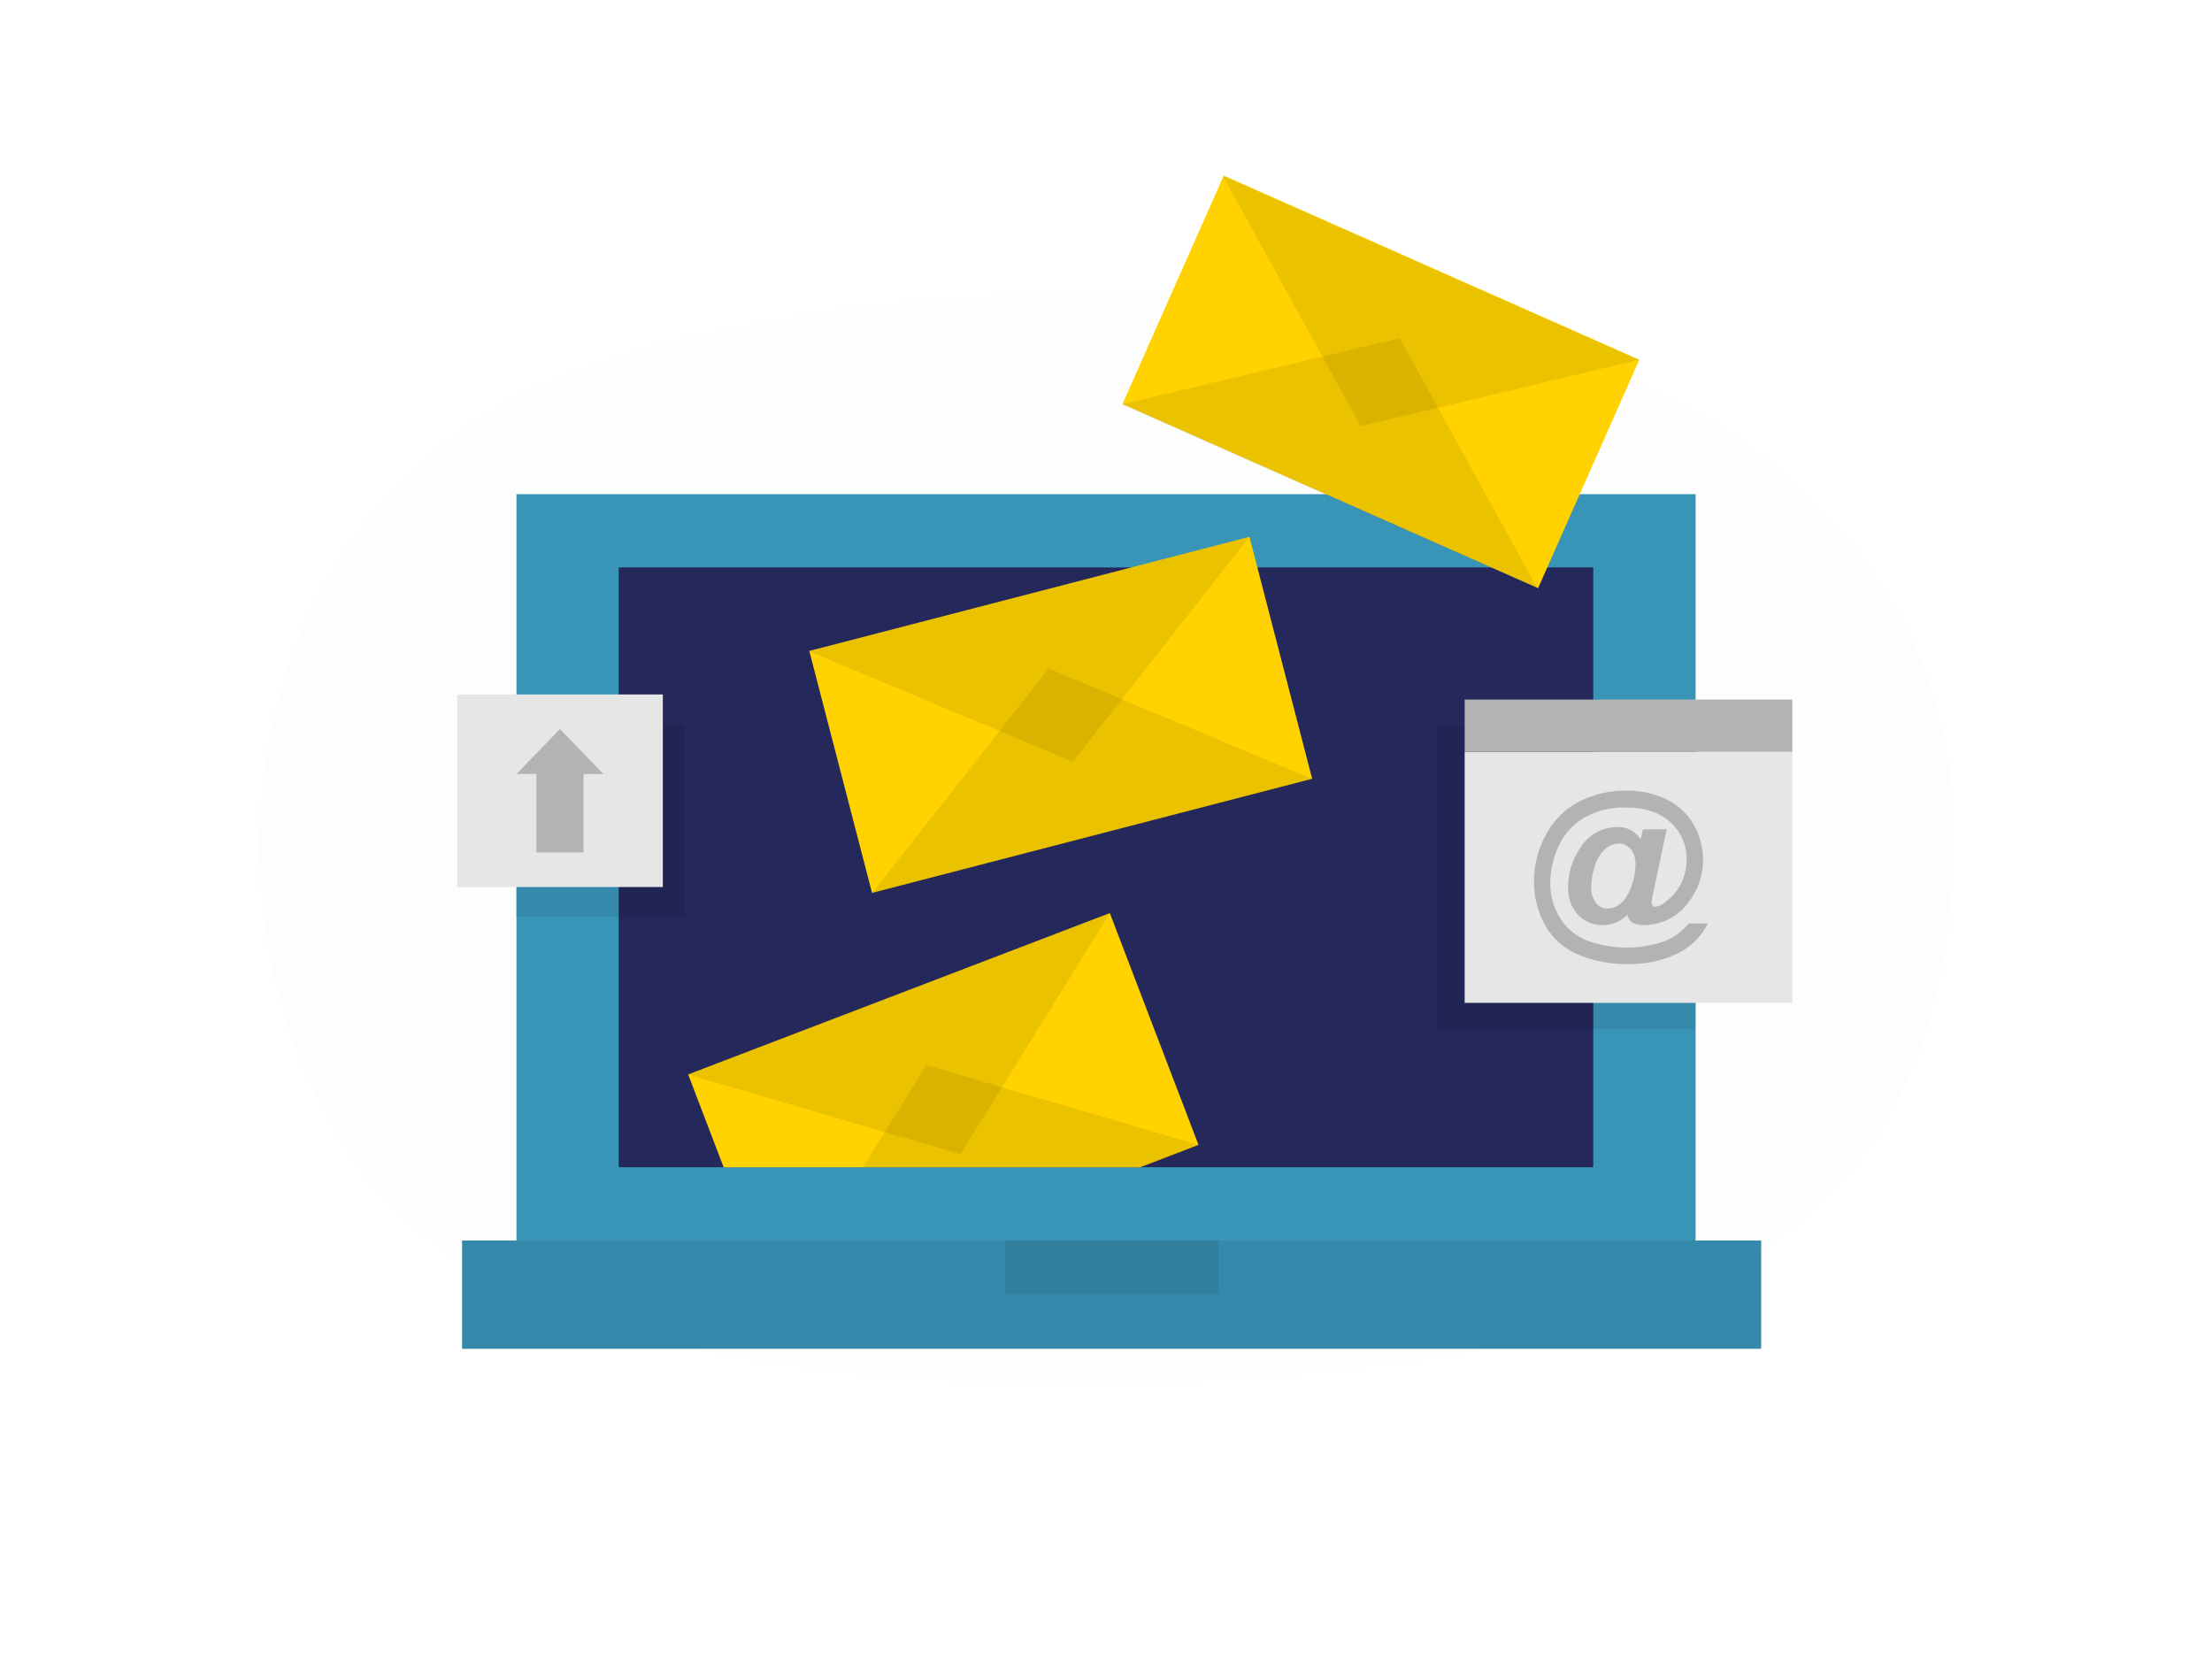 <?xml version="1.0" encoding="utf-8"?>
<!-- Generator: Adobe Illustrator 16.0.0, SVG Export Plug-In . SVG Version: 6.00 Build 0)  -->
<!DOCTYPE svg PUBLIC "-//W3C//DTD SVG 1.1//EN" "http://www.w3.org/Graphics/SVG/1.1/DTD/svg11.dtd">
<svg version="1.1" id="Layer_1" xmlns="http://www.w3.org/2000/svg" xmlns:xlink="http://www.w3.org/1999/xlink" x="0px" y="0px"
	 width="406px" height="306px" viewBox="0 0 406 306" enable-background="new 0 0 406 306" xml:space="preserve">
<title>_</title>
<path opacity="0.1" fill="#E6E6E6" enable-background="new    " d="M293.934,67.639c32.48,11.165,63.499,41.676,64.442,81.119
	c0.944,39.443-9.835,79.606-69.091,95.176c-55.652,14.627-187.785,19.925-223.006-29.09
	C33.079,168.631,43.645,93.612,101.663,69.618C142.354,52.799,230.404,45.887,293.934,67.639z"/>
<rect x="94.791" y="90.699" fill="#3995B8" width="216.429" height="136.984"/>
<rect x="113.558" y="104.148" fill="#24285B" width="178.874" height="110.086"/>
<rect x="84.813" y="227.684" fill="#3995B8" width="238.434" height="19.874"/>
<rect x="84.813" y="227.684" opacity="0.08" enable-background="new    " width="238.434" height="19.874"/>
<polygon fill="#FFD200" points="209.263,214.245 219.98,210.135 203.7,167.586 126.307,197.203 132.823,214.245 "/>
<polygon opacity="0.08" enable-background="new    " points="209.263,214.245 219.98,210.135 183.897,199.559 170.022,195.488 
	162.4,207.779 158.401,214.245 "/>
<polygon opacity="0.08" enable-background="new    " points="203.711,167.586 126.307,197.203 176.275,211.85 "/>
<rect x="152.949" y="108.321" transform="matrix(-0.968 0.251 -0.251 -0.968 416.084 209.403)" fill="#FFD200" width="83.453" height="45.878"/>
<polygon opacity="0.08" enable-background="new    " points="240.829,142.972 160.055,163.941 192.464,122.712 "/>
<polygon opacity="0.08" enable-background="new    " points="229.299,98.565 148.525,119.536 196.9,139.795 "/>
<rect x="211.586" y="47.205" transform="matrix(-0.914 -0.405 0.405 -0.914 456.575 236.794)" fill="#FFD200" width="83.454" height="45.878"/>
<polygon opacity="0.08" enable-background="new    " points="282.2,108.005 205.883,74.236 256.896,62.076 "/>
<polygon opacity="0.08" enable-background="new    " points="300.765,66.045 224.447,32.276 249.762,78.205 "/>
<rect x="184.425" y="227.684" opacity="0.08" enable-background="new    " width="39.219" height="9.938"/>
<polygon opacity="0.08" enable-background="new    " points="263.656,133.197 263.656,142.799 263.656,188.87 311.209,188.87 
	311.209,142.799 311.209,133.197 "/>
<rect x="268.833" y="137.998" fill="#E6E6E6" width="60.139" height="46.071"/>
<rect x="268.833" y="128.396" fill="#B3B3B3" width="60.139" height="9.602"/>
<path fill="#B3B3B3" d="M309.94,169.494h3.522c-1.105,2.236-2.879,4.074-5.075,5.258c-2.948,1.531-6.24,2.282-9.562,2.182
	c-3.236,0.079-6.452-0.551-9.42-1.848c-2.52-1.105-4.598-3.02-5.906-5.439c-1.294-2.404-1.961-5.096-1.939-7.826
	c-0.014-3.026,0.744-6.006,2.203-8.658c1.359-2.562,3.456-4.659,6.019-6.019c2.699-1.383,5.697-2.08,8.729-2.03
	c2.562-0.045,5.1,0.511,7.409,1.624c2.075,1.006,3.8,2.611,4.953,4.608c1.135,1.983,1.724,4.231,1.705,6.516
	c0.02,2.76-0.893,5.445-2.588,7.623c-1.898,2.731-5.028,4.344-8.354,4.304c-0.708,0.038-1.413-0.128-2.03-0.478
	c-0.471-0.34-0.801-0.842-0.924-1.41c-1.184,1.209-2.805,1.89-4.496,1.888c-1.721,0.047-3.379-0.644-4.557-1.897
	c-1.26-1.381-1.912-3.21-1.807-5.076c-0.021-2.536,0.74-5.018,2.182-7.104c1.412-2.408,3.988-3.893,6.78-3.908
	c1.753-0.108,3.423,0.758,4.345,2.253l0.416-1.837h4.363l-2.537,11.947c-0.113,0.478-0.191,0.962-0.233,1.451
	c-0.015,0.224,0.054,0.444,0.193,0.619c0.112,0.136,0.28,0.214,0.456,0.214c0.765-0.125,1.473-0.479,2.03-1.016
	c1.162-0.866,2.102-1.997,2.74-3.299c0.672-1.363,1.02-2.864,1.016-4.385c0.055-2.587-1.02-5.07-2.943-6.8
	c-1.956-1.827-4.692-2.741-8.212-2.741c-2.652-0.083-5.277,0.548-7.602,1.827c-2.057,1.191-3.694,2.989-4.689,5.146
	c-1.043,2.152-1.584,4.512-1.584,6.902c-0.023,2.238,0.586,4.438,1.756,6.344c1.156,1.893,2.895,3.359,4.953,4.182
	c4.532,1.67,9.498,1.745,14.078,0.214C307.144,172.154,308.736,171.003,309.94,169.494z M292.066,162.693
	c-0.078,1.083,0.224,2.16,0.853,3.045c0.507,0.643,1.282,1.017,2.101,1.016c0.623,0.002,1.236-0.159,1.776-0.468
	c0.47-0.262,0.89-0.605,1.239-1.015c0.689-0.875,1.202-1.874,1.512-2.943c0.404-1.163,0.62-2.383,0.639-3.613
	c0.066-1.029-0.244-2.046-0.872-2.863c-0.537-0.655-1.345-1.029-2.192-1.015c-0.986,0.017-1.928,0.413-2.629,1.106
	c-0.879,0.857-1.506,1.938-1.816,3.127C292.299,160.242,292.094,161.463,292.066,162.693z"/>
<rect x="94.689" y="132.943" opacity="0.08" enable-background="new    " width="31.018" height="35.343"/>
<rect x="83.91" y="127.462" fill="#E6E6E6" width="37.748" height="35.342"/>
<polygon fill="#B3B3B3" points="110.757,142.058 102.779,133.816 94.801,142.058 98.455,142.058 98.455,156.461 107.103,156.461 
	107.103,142.058 "/>
</svg>
